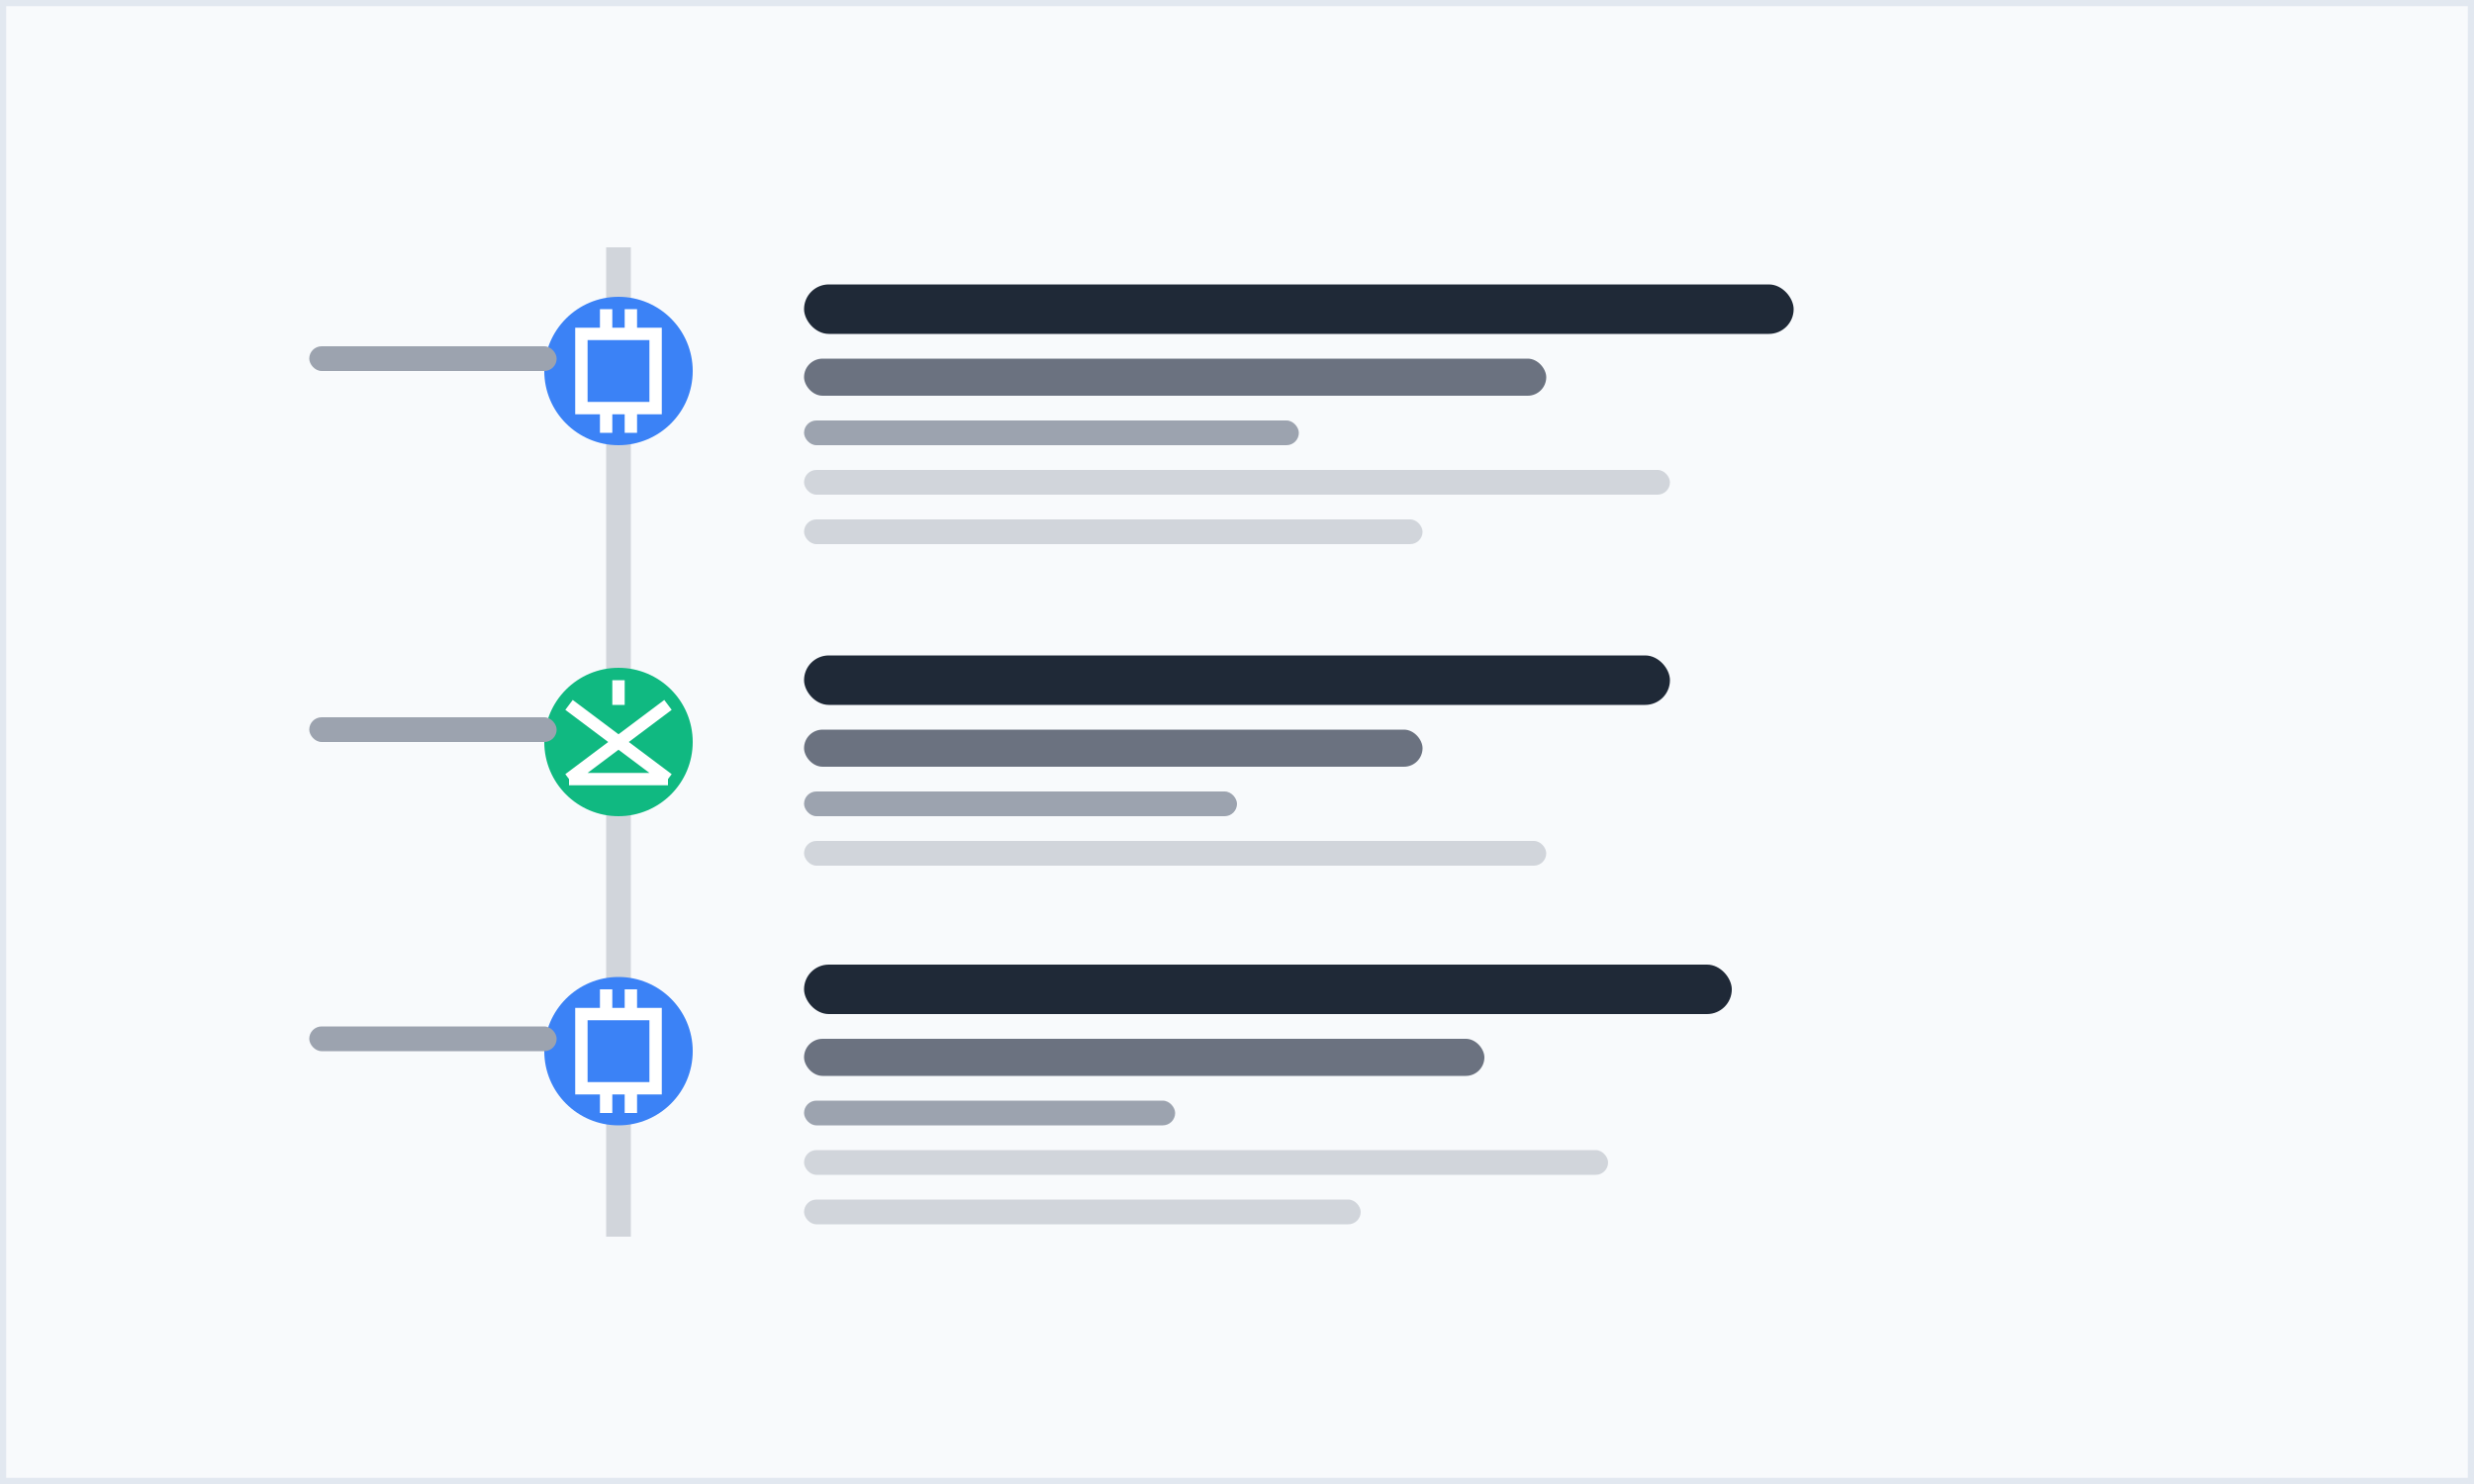 <svg xmlns="http://www.w3.org/2000/svg" viewBox="0 0 200 120" fill="none">
  <rect x="0" y="0" width="200" height="120" fill="#333333" stroke="none"/>
  <!-- Background -->
  <rect width="200" height="120" fill="#f8fafc" stroke="#e2e8f0" stroke-width="1"/>
  
  <!-- Timeline line -->
  <line x1="50" y1="20" x2="50" y2="100" stroke="#d1d5db" stroke-width="2"/>
  
  <!-- Timeline nodes and content -->
  <!-- Work experience -->
  <circle cx="50" cy="30" r="6" fill="#3b82f6"/>
  <path d="M47 27h6v6h-6zM49 25v2M51 25v2M49 33v2M51 33v2" stroke="white" stroke-width="1" fill="none"/>
  
  <rect x="65" y="23" width="80" height="4" rx="2" fill="#1f2937"/>
  <rect x="65" y="29" width="60" height="3" rx="1.5" fill="#6b7280"/>
  <rect x="65" y="34" width="40" height="2" rx="1" fill="#9ca3af"/>
  <rect x="65" y="38" width="70" height="2" rx="1" fill="#d1d5db"/>
  <rect x="65" y="42" width="50" height="2" rx="1" fill="#d1d5db"/>
  
  <!-- Education -->
  <circle cx="50" cy="60" r="6" fill="#10b981"/>
  <path d="M46 57l8 6M54 57l-8 6M50 55v2M46 63h8" stroke="white" stroke-width="1" fill="none"/>
  
  <rect x="65" y="53" width="70" height="4" rx="2" fill="#1f2937"/>
  <rect x="65" y="59" width="50" height="3" rx="1.5" fill="#6b7280"/>
  <rect x="65" y="64" width="35" height="2" rx="1" fill="#9ca3af"/>
  <rect x="65" y="68" width="60" height="2" rx="1" fill="#d1d5db"/>
  
  <!-- Another work experience -->
  <circle cx="50" cy="85" r="6" fill="#3b82f6"/>
  <path d="M47 82h6v6h-6zM49 80v2M51 80v2M49 88v2M51 88v2" stroke="white" stroke-width="1" fill="none"/>
  
  <rect x="65" y="78" width="75" height="4" rx="2" fill="#1f2937"/>
  <rect x="65" y="84" width="55" height="3" rx="1.5" fill="#6b7280"/>
  <rect x="65" y="89" width="30" height="2" rx="1" fill="#9ca3af"/>
  <rect x="65" y="93" width="65" height="2" rx="1" fill="#d1d5db"/>
  <rect x="65" y="97" width="45" height="2" rx="1" fill="#d1d5db"/>
  
  <!-- Date indicators -->
  <rect x="25" y="28" width="20" height="2" rx="1" fill="#9ca3af"/>
  <rect x="25" y="58" width="20" height="2" rx="1" fill="#9ca3af"/>
  <rect x="25" y="83" width="20" height="2" rx="1" fill="#9ca3af"/>
</svg>


